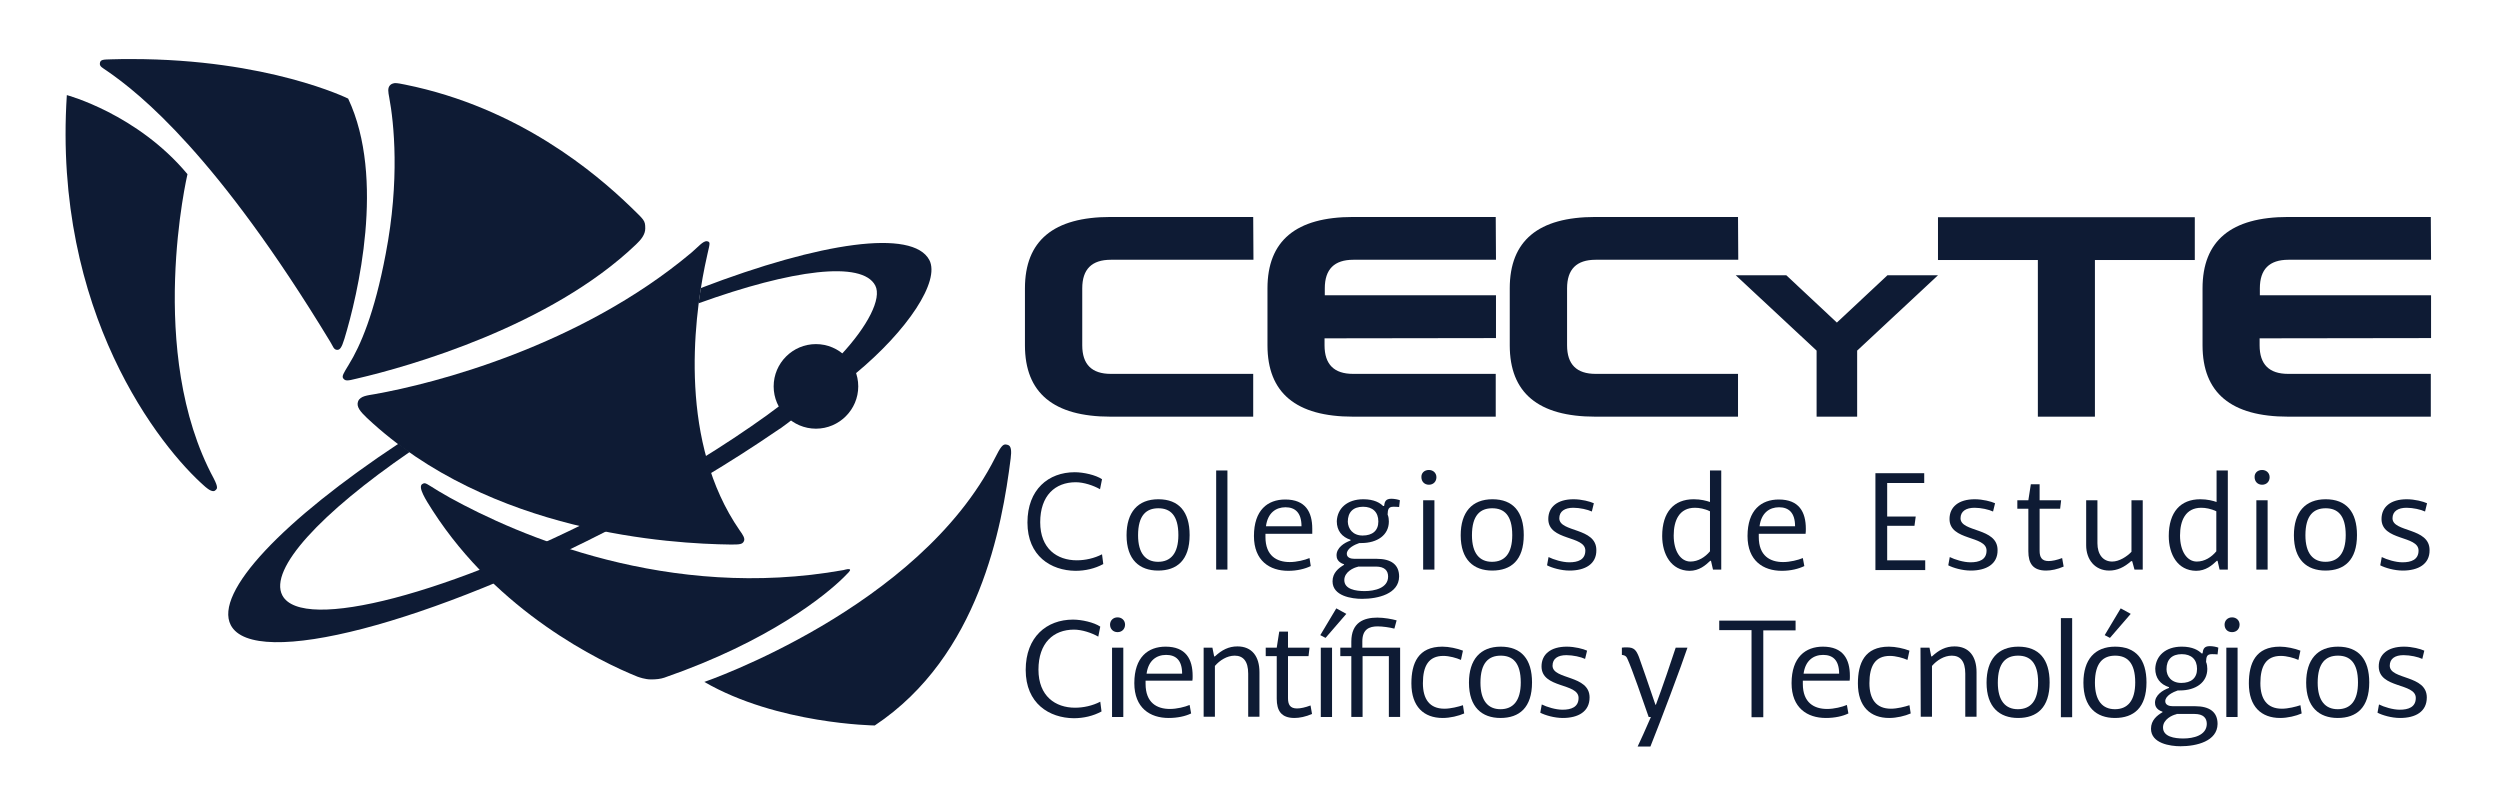 <svg width="180" height="58" viewBox="0 0 180 58" fill="none" xmlns="http://www.w3.org/2000/svg">
<path d="M90.231 26.919V30H79.959C75.85 30 73.796 28.288 73.796 24.865V20.757C73.796 17.333 75.85 15.622 79.959 15.622H90.231L90.249 18.703H79.977C78.607 18.703 77.922 19.387 77.922 20.757V24.865C77.922 26.234 78.607 26.919 79.977 26.919H90.231Z" fill="#0E1B34"/>
<path d="M95.367 24.36V24.865C95.367 26.234 96.051 26.919 97.421 26.919H107.693V30H97.421C93.312 30 91.258 28.288 91.258 24.865V20.757C91.258 17.333 93.312 15.622 97.421 15.622H107.693L107.711 18.703H97.439C96.069 18.703 95.385 19.387 95.385 20.757V21.261H107.711V24.342L95.367 24.36Z" fill="#0E1B34"/>
<path d="M125.137 26.919V30H114.865C110.756 30 108.702 28.288 108.702 24.865V20.757C108.702 17.333 110.756 15.622 114.865 15.622H125.137L125.155 18.703H114.883C113.514 18.703 112.829 19.387 112.829 20.757V24.865C112.829 26.234 113.514 26.919 114.883 26.919H125.137Z" fill="#0E1B34"/>
<path d="M130.795 25.243L124.974 19.82H128.615L132.255 23.225L135.895 19.82H139.535L133.715 25.243V30H130.795V25.243Z" fill="#0E1B34"/>
<path d="M150.834 18.721V30H146.726V18.721H139.535V15.64H158.025V18.721H150.834Z" fill="#0E1B34"/>
<path d="M162.692 24.36V24.865C162.692 26.234 163.377 26.919 164.746 26.919H175.018V30H164.746C160.638 30 158.583 28.288 158.583 24.865V20.757C158.583 17.333 160.638 15.622 164.746 15.622H175.018L175.036 18.703H164.764C163.395 18.703 162.71 19.387 162.71 20.757V21.261H175.036V24.342L162.692 24.36Z" fill="#0E1B34"/>
<path d="M30.384 34.865C30.095 35.099 30.636 35.964 31.159 36.775C35.88 44.09 43.215 47.64 45.9 48.721C46.008 48.757 46.44 48.919 46.873 48.919C47.251 48.919 47.557 48.883 47.828 48.793C55.415 46.162 59.451 42.847 60.749 41.568C61.037 41.279 61.253 41.081 61.199 41.009C61.145 40.937 60.929 40.991 60.731 41.045C48.152 43.297 37.268 38.523 32.402 35.838C31.069 35.099 30.762 34.793 30.564 34.793C30.492 34.793 30.456 34.829 30.384 34.865Z" fill="#0E1B34"/>
<path d="M71.651 32.955C66.173 43.802 50.711 49.099 50.711 49.099C55.973 52.144 62.983 52.234 62.983 52.234C70.516 47.225 72.156 37.874 72.768 33.009C72.84 32.45 72.804 32.108 72.57 32.036C72.498 32.018 72.444 32 72.39 32C72.192 32 72.029 32.198 71.651 32.955Z" fill="#0E1B34"/>
<path d="M14.795 35.063C15.012 35.243 15.354 35.495 15.534 35.279C15.624 35.189 15.732 35.117 15.39 34.45C10.488 25.369 13.498 12.54 13.498 12.54C9.876 8.198 4.812 6.847 4.812 6.847C3.803 22.468 11.498 32.198 14.795 35.063Z" fill="#0E1B34"/>
<path d="M49.774 18.198C41.737 24.937 31.249 27.622 26.978 28.378C26.473 28.468 25.951 28.504 25.788 28.883C25.626 29.279 25.951 29.64 26.419 30.09C35.303 38.432 48.368 39.153 52.621 39.207C53.27 39.207 53.45 39.189 53.558 38.973C53.667 38.775 53.486 38.504 53.252 38.18C48.909 31.892 49.918 23.243 50.747 19.171C51.035 17.748 51.18 17.495 51.017 17.405C50.981 17.387 50.945 17.369 50.891 17.369C50.621 17.333 50.225 17.82 49.774 18.198Z" fill="#0E1B34"/>
<path d="M28.077 6.144C27.897 6.342 27.951 6.63 28.023 7.009C28.365 8.829 28.798 12.955 27.77 18.288C26.959 22.576 25.95 24.901 25.103 26.27C24.743 26.865 24.581 27.099 24.725 27.261C24.869 27.423 24.977 27.441 25.68 27.261C29.5 26.378 39.646 23.477 45.791 17.603C46.17 17.243 46.458 16.883 46.458 16.45C46.458 15.856 46.386 15.856 45.413 14.901C42.926 12.504 37.376 7.748 29.158 6.09C28.888 6.036 28.635 5.982 28.437 5.982C28.311 6 28.167 6.036 28.077 6.144Z" fill="#0E1B34"/>
<path d="M8.055 4.27C7.443 4.288 7.208 4.27 7.19 4.577C7.172 4.793 7.389 4.883 7.695 5.099C10.11 6.757 15.66 11.225 23.77 24.595C23.986 24.937 24.022 25.207 24.31 25.189C24.472 25.171 24.599 25.045 24.797 24.396C25.752 21.261 27.77 12.829 25.067 7.099C25.067 7.099 19.318 4.252 9.461 4.252C8.992 4.252 8.524 4.252 8.055 4.27Z" fill="#0E1B34"/>
<path d="M66.912 18.721C65.722 16.468 59.108 17.423 50.459 20.739C50.404 21.081 50.35 21.459 50.296 21.838C57.036 19.405 62.082 18.757 63.019 20.558C63.506 21.495 62.46 23.495 60.568 25.532C61.037 25.91 61.343 26.36 61.595 26.901C65.362 23.784 67.704 20.234 66.912 18.721Z" fill="#0E1B34"/>
<path d="M55.703 27.82C55.703 29.495 57.072 30.865 58.748 30.865C60.424 30.865 61.794 29.495 61.794 27.82C61.794 26.144 60.424 24.775 58.748 24.775C57.072 24.775 55.703 26.144 55.703 27.82Z" fill="#0E1B34"/>
<path d="M57.721 28.793C57.361 28.414 56.892 28.667 56.712 28.793C56.532 28.919 55.541 29.658 55.541 29.658L55.252 29.874C52.207 32.072 48.44 34.396 44.242 36.594C32.456 42.757 21.752 45.568 20.328 42.865C19.337 40.973 23.121 36.919 29.5 32.541C29.23 32.342 28.96 32.144 28.689 31.946C20.418 37.423 15.39 42.649 16.616 45.009C18.291 48.216 30.924 44.937 44.8 37.658C48.909 35.514 52.675 33.243 55.883 31.045C55.937 31.009 55.991 30.973 56.045 30.937C56.081 30.901 56.135 30.883 56.189 30.847C56.694 30.486 56.802 30.396 57.595 29.766C57.847 29.585 58.099 29.207 57.721 28.793Z" fill="#0E1B34"/>
<path d="M73.85 48.234C73.85 45.856 75.364 44.612 77.256 44.612C77.886 44.612 78.769 44.811 79.22 45.117L79.076 45.838C78.607 45.568 77.904 45.333 77.328 45.333C75.85 45.333 74.769 46.288 74.769 48.216C74.769 50.126 75.994 50.955 77.4 50.955C78.013 50.955 78.661 50.811 79.22 50.523L79.31 51.225C78.715 51.55 78.013 51.712 77.31 51.712C75.544 51.694 73.85 50.649 73.85 48.234Z" fill="#0E1B34"/>
<path d="M80.464 44.45C80.77 44.45 81.004 44.667 81.004 44.973C81.004 45.279 80.788 45.514 80.464 45.514C80.139 45.514 79.923 45.279 79.923 44.973C79.923 44.685 80.139 44.45 80.464 44.45ZM80.067 46.631H80.878V51.622H80.067V46.631Z" fill="#0E1B34"/>
<path d="M85.761 51.369C85.347 51.568 84.788 51.694 84.139 51.694C82.806 51.694 81.671 50.973 81.671 49.189C81.671 47.315 82.662 46.559 83.923 46.559C85.383 46.559 85.87 47.459 85.87 48.667C85.87 48.793 85.87 48.901 85.852 49.009H82.482V49.243C82.482 50.595 83.293 51.045 84.23 51.045C84.734 51.045 85.311 50.901 85.653 50.757L85.761 51.369ZM85.113 48.505C85.113 47.514 84.644 47.153 83.959 47.153C83.275 47.153 82.68 47.55 82.554 48.505H85.113Z" fill="#0E1B34"/>
<path d="M86.644 46.631H87.293L87.419 47.261H87.473C87.978 46.793 88.465 46.541 89.095 46.541C90.14 46.541 90.681 47.261 90.681 48.396V51.604H89.87V48.505C89.87 47.604 89.51 47.207 88.897 47.207C88.338 47.207 87.816 47.55 87.473 47.946V51.604H86.662V46.631H86.644Z" fill="#0E1B34"/>
<path d="M91.132 46.631H91.925L92.105 45.477H92.736V46.631H94.286L94.213 47.243H92.736V50.27C92.736 50.721 92.88 51.009 93.385 51.009C93.637 51.009 93.979 50.937 94.358 50.793L94.466 51.405C94.015 51.603 93.565 51.694 93.204 51.694C92.249 51.694 91.925 51.171 91.925 50.306V47.243H91.132V46.631Z" fill="#0E1B34"/>
<path d="M95.061 45.73L96.214 43.802L96.935 44.198L95.439 45.928L95.061 45.73ZM95.097 46.631H95.907V51.622H95.097V46.631Z" fill="#0E1B34"/>
<path d="M99.998 47.243H98.106V51.621H97.295V47.243H96.502V46.63H97.295V46.198C97.295 44.811 98.196 44.468 99.169 44.468C99.674 44.468 100.232 44.577 100.557 44.667L100.395 45.261C100.052 45.171 99.548 45.099 99.187 45.099C98.575 45.099 98.088 45.315 98.088 46.18V46.63H100.809V51.621H99.998V47.243Z" fill="#0E1B34"/>
<path d="M101.62 49.207C101.62 47.748 102.106 46.559 103.854 46.559C104.323 46.559 104.918 46.685 105.332 46.847L105.188 47.514C104.863 47.369 104.341 47.225 103.926 47.225C102.863 47.225 102.449 47.946 102.449 49.189C102.449 50.342 102.935 51.027 103.998 51.027C104.449 51.027 105.008 50.883 105.332 50.775L105.422 51.369C105.008 51.55 104.413 51.694 103.872 51.694C102.521 51.694 101.62 50.883 101.62 49.207Z" fill="#0E1B34"/>
<path d="M105.765 49.153C105.765 47.495 106.575 46.559 108.053 46.559C109.531 46.559 110.306 47.459 110.306 49.135C110.306 50.955 109.387 51.694 108.035 51.694C106.702 51.694 105.765 50.919 105.765 49.153ZM109.495 49.135C109.495 47.694 108.9 47.207 108.053 47.207C107.188 47.207 106.593 47.712 106.593 49.153C106.593 50.468 107.152 51.063 108.035 51.063C108.936 51.063 109.495 50.468 109.495 49.135Z" fill="#0E1B34"/>
<path d="M112.522 51.694C111.909 51.694 111.243 51.495 110.9 51.315L111.008 50.721C111.369 50.901 112 51.099 112.504 51.099C113.117 51.099 113.657 50.919 113.657 50.252C113.657 49.153 110.99 49.586 110.99 47.982C110.99 47.117 111.639 46.559 112.81 46.559C113.387 46.559 114 46.721 114.27 46.847L114.126 47.441C113.82 47.297 113.261 47.171 112.774 47.171C112.162 47.171 111.783 47.423 111.783 47.928C111.783 48.955 114.45 48.577 114.45 50.216C114.45 51.243 113.621 51.694 112.522 51.694Z" fill="#0E1B34"/>
<path d="M117.911 53.748C118.145 53.243 118.451 52.594 118.866 51.622H118.704C118.289 50.414 117.496 48.144 117.208 47.513C117.118 47.297 117.064 47.189 116.775 47.153V46.631C116.829 46.612 117.028 46.612 117.154 46.612C117.64 46.612 117.802 46.793 118.001 47.297C118.127 47.64 118.74 49.405 119.19 50.739H119.226C119.659 49.586 120.416 47.369 120.65 46.631H121.497C121.1 47.838 119.514 52.054 118.83 53.748H117.911Z" fill="#0E1B34"/>
<path d="M126.11 45.369H123.785V44.685H129.282V45.387H126.957V51.64H126.11V45.369Z" fill="#0E1B34"/>
<path d="M133.084 51.369C132.67 51.568 132.111 51.694 131.462 51.694C130.129 51.694 128.993 50.973 128.993 49.189C128.993 47.315 130.002 46.559 131.246 46.559C132.706 46.559 133.192 47.459 133.192 48.667C133.192 48.793 133.192 48.901 133.174 49.009H129.804V49.243C129.804 50.595 130.615 51.045 131.552 51.045C132.057 51.045 132.634 50.901 132.976 50.757L133.084 51.369ZM132.417 48.505C132.417 47.514 131.949 47.153 131.264 47.153C130.579 47.153 129.984 47.55 129.858 48.505H132.417Z" fill="#0E1B34"/>
<path d="M133.769 49.207C133.769 47.748 134.255 46.559 136.003 46.559C136.472 46.559 137.067 46.685 137.481 46.847L137.337 47.514C137.013 47.369 136.49 47.225 136.075 47.225C135.012 47.225 134.598 47.946 134.598 49.189C134.598 50.342 135.084 51.027 136.148 51.027C136.598 51.027 137.157 50.883 137.481 50.775L137.571 51.369C137.157 51.55 136.562 51.694 136.021 51.694C134.67 51.694 133.769 50.883 133.769 49.207Z" fill="#0E1B34"/>
<path d="M138.275 46.631H138.923L139.049 47.261H139.103C139.608 46.793 140.095 46.541 140.725 46.541C141.771 46.541 142.311 47.261 142.311 48.396V51.604H141.5V48.505C141.5 47.604 141.14 47.207 140.527 47.207C139.968 47.207 139.446 47.55 139.103 47.946V51.604H138.293L138.275 46.631Z" fill="#0E1B34"/>
<path d="M143.032 49.153C143.032 47.495 143.843 46.559 145.321 46.559C146.798 46.559 147.573 47.459 147.573 49.135C147.573 50.955 146.654 51.694 145.303 51.694C143.969 51.694 143.032 50.919 143.032 49.153ZM146.744 49.135C146.744 47.694 146.15 47.207 145.303 47.207C144.438 47.207 143.843 47.712 143.843 49.153C143.843 50.468 144.402 51.063 145.285 51.063C146.204 51.063 146.744 50.468 146.744 49.135Z" fill="#0E1B34"/>
<path d="M148.384 44.505H149.195V51.64H148.384V44.505Z" fill="#0E1B34"/>
<path d="M150.006 49.153C150.006 47.495 150.817 46.559 152.294 46.559C153.772 46.559 154.547 47.459 154.547 49.135C154.547 50.955 153.628 51.694 152.276 51.694C150.943 51.694 150.006 50.919 150.006 49.153ZM153.736 49.135C153.736 47.694 153.141 47.207 152.294 47.207C151.429 47.207 150.835 47.712 150.835 49.153C150.835 50.468 151.393 51.063 152.276 51.063C153.177 51.063 153.736 50.468 153.736 49.135ZM151.538 45.73L152.691 43.802L153.412 44.198L151.916 45.928L151.538 45.73Z" fill="#0E1B34"/>
<path d="M157.088 46.558C157.881 46.558 158.296 46.829 158.512 47.045H158.584C158.62 46.739 158.692 46.522 159.107 46.522C159.323 46.522 159.593 46.576 159.719 46.63L159.665 47.117C159.467 47.099 159.359 47.099 159.251 47.099C158.872 47.099 158.854 47.315 158.836 47.657C158.908 47.82 158.926 48.018 158.926 48.162C158.926 49.135 158.097 49.712 156.944 49.712H156.8C156.475 49.82 155.899 50.09 155.899 50.486C155.899 50.775 156.205 50.847 156.439 50.847H158.043C159.089 50.847 159.665 51.261 159.665 52.126C159.647 53.369 158.151 53.73 156.998 53.73C156.259 53.73 154.872 53.531 154.872 52.468C154.872 51.856 155.304 51.513 155.701 51.279V51.243C155.214 51.081 155.16 50.775 155.16 50.594C155.16 50.054 155.701 49.694 156.169 49.531V49.477C155.538 49.279 155.178 48.811 155.178 48.144C155.214 47.225 155.917 46.558 157.088 46.558ZM156.71 51.423C156.421 51.477 155.737 51.784 155.737 52.378C155.737 53.045 156.566 53.171 157.196 53.171C157.917 53.171 158.872 52.955 158.89 52.126C158.89 51.694 158.638 51.405 158.007 51.405H156.71V51.423ZM157.052 49.171C157.755 49.171 158.187 48.829 158.187 48.162C158.187 47.477 157.773 47.099 157.088 47.099C156.367 47.099 155.989 47.495 155.989 48.18C155.989 48.684 156.331 49.171 157.052 49.171Z" fill="#0E1B34"/>
<path d="M160.71 44.45C161.016 44.45 161.251 44.667 161.251 44.973C161.251 45.279 161.034 45.514 160.71 45.514C160.368 45.514 160.169 45.279 160.169 44.973C160.169 44.685 160.386 44.45 160.71 44.45ZM160.296 46.631H161.106V51.622H160.296V46.631Z" fill="#0E1B34"/>
<path d="M161.918 49.207C161.918 47.748 162.404 46.559 164.152 46.559C164.621 46.559 165.216 46.685 165.63 46.847L165.486 47.514C165.162 47.369 164.639 47.225 164.224 47.225C163.161 47.225 162.747 47.946 162.747 49.189C162.747 50.342 163.233 51.027 164.297 51.027C164.747 51.027 165.306 50.883 165.63 50.775L165.72 51.369C165.306 51.55 164.711 51.694 164.17 51.694C162.819 51.694 161.918 50.883 161.918 49.207Z" fill="#0E1B34"/>
<path d="M166.044 49.153C166.044 47.495 166.855 46.559 168.333 46.559C169.811 46.559 170.586 47.459 170.586 49.135C170.586 50.955 169.667 51.694 168.315 51.694C166.982 51.694 166.044 50.919 166.044 49.153ZM169.775 49.135C169.775 47.694 169.18 47.207 168.333 47.207C167.468 47.207 166.873 47.712 166.873 49.153C166.873 50.468 167.432 51.063 168.315 51.063C169.234 51.063 169.775 50.468 169.775 49.135Z" fill="#0E1B34"/>
<path d="M172.802 51.694C172.189 51.694 171.523 51.495 171.18 51.315L171.288 50.721C171.649 50.901 172.28 51.099 172.784 51.099C173.397 51.099 173.937 50.919 173.937 50.252C173.937 49.153 171.27 49.586 171.27 47.982C171.27 47.117 171.919 46.559 173.09 46.559C173.667 46.559 174.28 46.721 174.55 46.847L174.406 47.441C174.1 47.297 173.541 47.171 173.054 47.171C172.442 47.171 172.063 47.423 172.063 47.928C172.063 48.955 174.73 48.577 174.73 50.216C174.73 51.243 173.919 51.694 172.802 51.694Z" fill="#0E1B34"/>
<path d="M73.976 37.621C73.976 35.243 75.49 34 77.382 34C78.012 34 78.895 34.198 79.346 34.504L79.202 35.225C78.733 34.955 78.03 34.721 77.454 34.721C75.976 34.721 74.895 35.676 74.895 37.603C74.895 39.513 76.12 40.342 77.526 40.342C78.138 40.342 78.787 40.198 79.346 39.91L79.436 40.612C78.841 40.937 78.138 41.099 77.436 41.099C75.67 41.081 73.976 40.036 73.976 37.621Z" fill="#0E1B34"/>
<path d="M81.112 38.541C81.112 36.883 81.923 35.946 83.401 35.946C84.879 35.946 85.653 36.847 85.653 38.523C85.653 40.342 84.734 41.081 83.383 41.081C82.049 41.081 81.112 40.306 81.112 38.541ZM84.843 38.523C84.843 37.081 84.248 36.595 83.401 36.595C82.536 36.595 81.941 37.099 81.941 38.541C81.941 39.856 82.5 40.45 83.383 40.45C84.284 40.45 84.843 39.856 84.843 38.523Z" fill="#0E1B34"/>
<path d="M87.564 33.874H88.375V41.009H87.564V33.874Z" fill="#0E1B34"/>
<path d="M94.375 40.757C93.961 40.955 93.402 41.099 92.753 41.099C91.42 41.099 90.284 40.378 90.284 38.595C90.284 36.721 91.275 35.964 92.537 35.964C93.997 35.964 94.483 36.865 94.483 38.072C94.483 38.198 94.483 38.306 94.483 38.432H91.113V38.667C91.113 40.018 91.924 40.468 92.861 40.468C93.366 40.468 93.942 40.324 94.285 40.18L94.375 40.757ZM93.708 37.892C93.708 36.901 93.24 36.523 92.555 36.523C91.87 36.523 91.275 36.919 91.149 37.892H93.708Z" fill="#0E1B34"/>
<path d="M98.16 35.946C98.953 35.946 99.367 36.216 99.583 36.432H99.655C99.691 36.126 99.763 35.91 100.178 35.91C100.394 35.91 100.664 35.964 100.791 36.018L100.737 36.504C100.538 36.486 100.43 36.486 100.322 36.486C99.944 36.486 99.926 36.703 99.908 37.045C99.98 37.207 99.998 37.405 99.998 37.549C99.998 38.522 99.169 39.099 98.015 39.099H97.871C97.547 39.207 96.97 39.477 96.97 39.874C96.97 40.162 97.276 40.234 97.511 40.234H99.115C100.16 40.234 100.737 40.648 100.737 41.513C100.719 42.757 99.223 43.117 98.069 43.117C97.331 43.117 95.943 42.919 95.943 41.856C95.943 41.243 96.376 40.901 96.772 40.667V40.63C96.285 40.468 96.231 40.162 96.231 39.982C96.231 39.441 96.772 39.081 97.24 38.919V38.865C96.61 38.666 96.249 38.198 96.249 37.531C96.285 36.612 96.988 35.946 98.16 35.946ZM97.763 40.811C97.475 40.865 96.79 41.171 96.79 41.766C96.79 42.432 97.619 42.558 98.25 42.558C98.971 42.558 99.944 42.342 99.944 41.513C99.944 41.081 99.691 40.793 99.061 40.793H97.763V40.811ZM98.106 38.558C98.808 38.558 99.241 38.216 99.241 37.549C99.241 36.865 98.826 36.486 98.141 36.486C97.421 36.486 97.042 36.883 97.042 37.567C97.06 38.072 97.403 38.558 98.106 38.558Z" fill="#0E1B34"/>
<path d="M102.881 33.838C103.188 33.838 103.422 34.054 103.422 34.36C103.422 34.667 103.206 34.901 102.881 34.901C102.557 34.901 102.341 34.667 102.341 34.36C102.323 34.072 102.539 33.838 102.881 33.838ZM102.467 36.018H103.278V41.009H102.467V36.018Z" fill="#0E1B34"/>
<path d="M105.17 38.541C105.17 36.883 105.981 35.946 107.459 35.946C108.936 35.946 109.711 36.847 109.711 38.523C109.711 40.342 108.792 41.081 107.441 41.081C106.107 41.081 105.17 40.306 105.17 38.541ZM108.882 38.523C108.882 37.081 108.288 36.595 107.441 36.595C106.576 36.595 105.981 37.099 105.981 38.541C105.981 39.856 106.54 40.45 107.423 40.45C108.342 40.45 108.882 39.856 108.882 38.523Z" fill="#0E1B34"/>
<path d="M113.009 41.081C112.396 41.081 111.729 40.883 111.387 40.703L111.495 40.108C111.856 40.288 112.486 40.486 112.991 40.486C113.604 40.486 114.144 40.306 114.144 39.64C114.144 38.541 111.477 38.955 111.477 37.369C111.477 36.505 112.126 35.946 113.297 35.946C113.874 35.946 114.487 36.108 114.757 36.234L114.613 36.829C114.306 36.685 113.748 36.559 113.279 36.559C112.667 36.559 112.27 36.811 112.27 37.315C112.27 38.342 114.937 37.964 114.937 39.604C114.955 40.613 114.126 41.081 113.009 41.081Z" fill="#0E1B34"/>
<path d="M119.677 38.594C119.677 36.865 120.524 35.946 121.947 35.946C122.452 35.946 122.866 36.054 123.119 36.144V33.874H123.93V41.009H123.335L123.191 40.378H123.137C122.794 40.703 122.344 41.099 121.641 41.099C120.325 41.081 119.677 39.91 119.677 38.594ZM123.119 39.694V36.811C122.74 36.63 122.344 36.559 122.037 36.559C120.902 36.559 120.506 37.477 120.506 38.559C120.506 39.694 121.01 40.432 121.713 40.432C122.272 40.432 122.776 40.108 123.119 39.694Z" fill="#0E1B34"/>
<path d="M129.912 40.757C129.498 40.955 128.939 41.099 128.29 41.099C126.957 41.099 125.822 40.378 125.822 38.595C125.822 36.721 126.813 35.964 128.074 35.964C129.534 35.964 130.02 36.865 130.02 38.072C130.02 38.198 130.02 38.306 130.002 38.432H126.632V38.667C126.632 40.018 127.443 40.468 128.38 40.468C128.885 40.468 129.462 40.324 129.804 40.18L129.912 40.757ZM129.245 37.892C129.245 36.901 128.777 36.523 128.092 36.523C127.407 36.523 126.813 36.919 126.687 37.892H129.245Z" fill="#0E1B34"/>
<path d="M135.03 34.072H138.544V34.775H135.877V37.189H137.932L137.842 37.856H135.877V40.342H138.616V41.045H135.03V34.072Z" fill="#0E1B34"/>
<path d="M141.896 41.081C141.284 41.081 140.617 40.883 140.275 40.703L140.383 40.108C140.743 40.288 141.374 40.486 141.878 40.486C142.491 40.486 143.032 40.306 143.032 39.64C143.032 38.541 140.365 38.955 140.365 37.369C140.365 36.505 141.013 35.946 142.185 35.946C142.761 35.946 143.374 36.108 143.645 36.234L143.5 36.829C143.194 36.685 142.635 36.559 142.167 36.559C141.554 36.559 141.158 36.811 141.158 37.315C141.158 38.342 143.825 37.964 143.825 39.604C143.843 40.613 143.014 41.081 141.896 41.081Z" fill="#0E1B34"/>
<path d="M145.248 36.018H146.041L146.221 34.865H146.852V36.018H148.402L148.33 36.63H146.852V39.657C146.852 40.108 146.996 40.396 147.501 40.396C147.753 40.396 148.096 40.324 148.474 40.18L148.582 40.793C148.132 40.991 147.681 41.081 147.321 41.081C146.366 41.081 146.041 40.558 146.041 39.694V36.63H145.248V36.018Z" fill="#0E1B34"/>
<path d="M154.277 41.009H153.682L153.52 40.414L153.448 40.396C152.943 40.847 152.439 41.081 151.862 41.081C150.835 41.081 150.204 40.288 150.204 39.261V36.018H151.015V39.117C151.015 39.91 151.411 40.432 152.078 40.432C152.583 40.432 153.141 40.072 153.466 39.73V36.018H154.277V41.009Z" fill="#0E1B34"/>
<path d="M156.151 38.594C156.151 36.865 156.998 35.946 158.421 35.946C158.926 35.946 159.34 36.054 159.593 36.144V33.874H160.403V41.009H159.809L159.665 40.378H159.611C159.268 40.703 158.818 41.099 158.115 41.099C156.781 41.081 156.151 39.91 156.151 38.594ZM159.575 39.694V36.811C159.196 36.63 158.8 36.559 158.493 36.559C157.358 36.559 156.962 37.477 156.962 38.559C156.962 39.694 157.466 40.432 158.169 40.432C158.746 40.432 159.232 40.108 159.575 39.694Z" fill="#0E1B34"/>
<path d="M162.872 33.838C163.179 33.838 163.413 34.054 163.413 34.36C163.413 34.667 163.197 34.901 162.872 34.901C162.548 34.901 162.332 34.667 162.332 34.36C162.314 34.072 162.53 33.838 162.872 33.838ZM162.458 36.018H163.269V41.009H162.458V36.018Z" fill="#0E1B34"/>
<path d="M165.161 38.541C165.161 36.883 165.972 35.946 167.45 35.946C168.928 35.946 169.703 36.847 169.703 38.523C169.703 40.342 168.783 41.081 167.432 41.081C166.098 41.081 165.161 40.306 165.161 38.541ZM168.892 38.523C168.892 37.081 168.297 36.595 167.45 36.595C166.585 36.595 165.99 37.099 165.99 38.541C165.99 39.856 166.549 40.45 167.432 40.45C168.333 40.45 168.892 39.856 168.892 38.523Z" fill="#0E1B34"/>
<path d="M173 41.081C172.388 41.081 171.721 40.883 171.378 40.703L171.487 40.108C171.847 40.288 172.478 40.486 172.982 40.486C173.595 40.486 174.136 40.306 174.136 39.64C174.136 38.541 171.469 38.955 171.469 37.369C171.469 36.505 172.117 35.946 173.289 35.946C173.865 35.946 174.478 36.108 174.748 36.234L174.604 36.829C174.298 36.685 173.739 36.559 173.271 36.559C172.658 36.559 172.261 36.811 172.261 37.315C172.261 38.342 174.929 37.964 174.929 39.604C174.947 40.613 174.118 41.081 173 41.081Z" fill="#0E1B34"/>
</svg>
